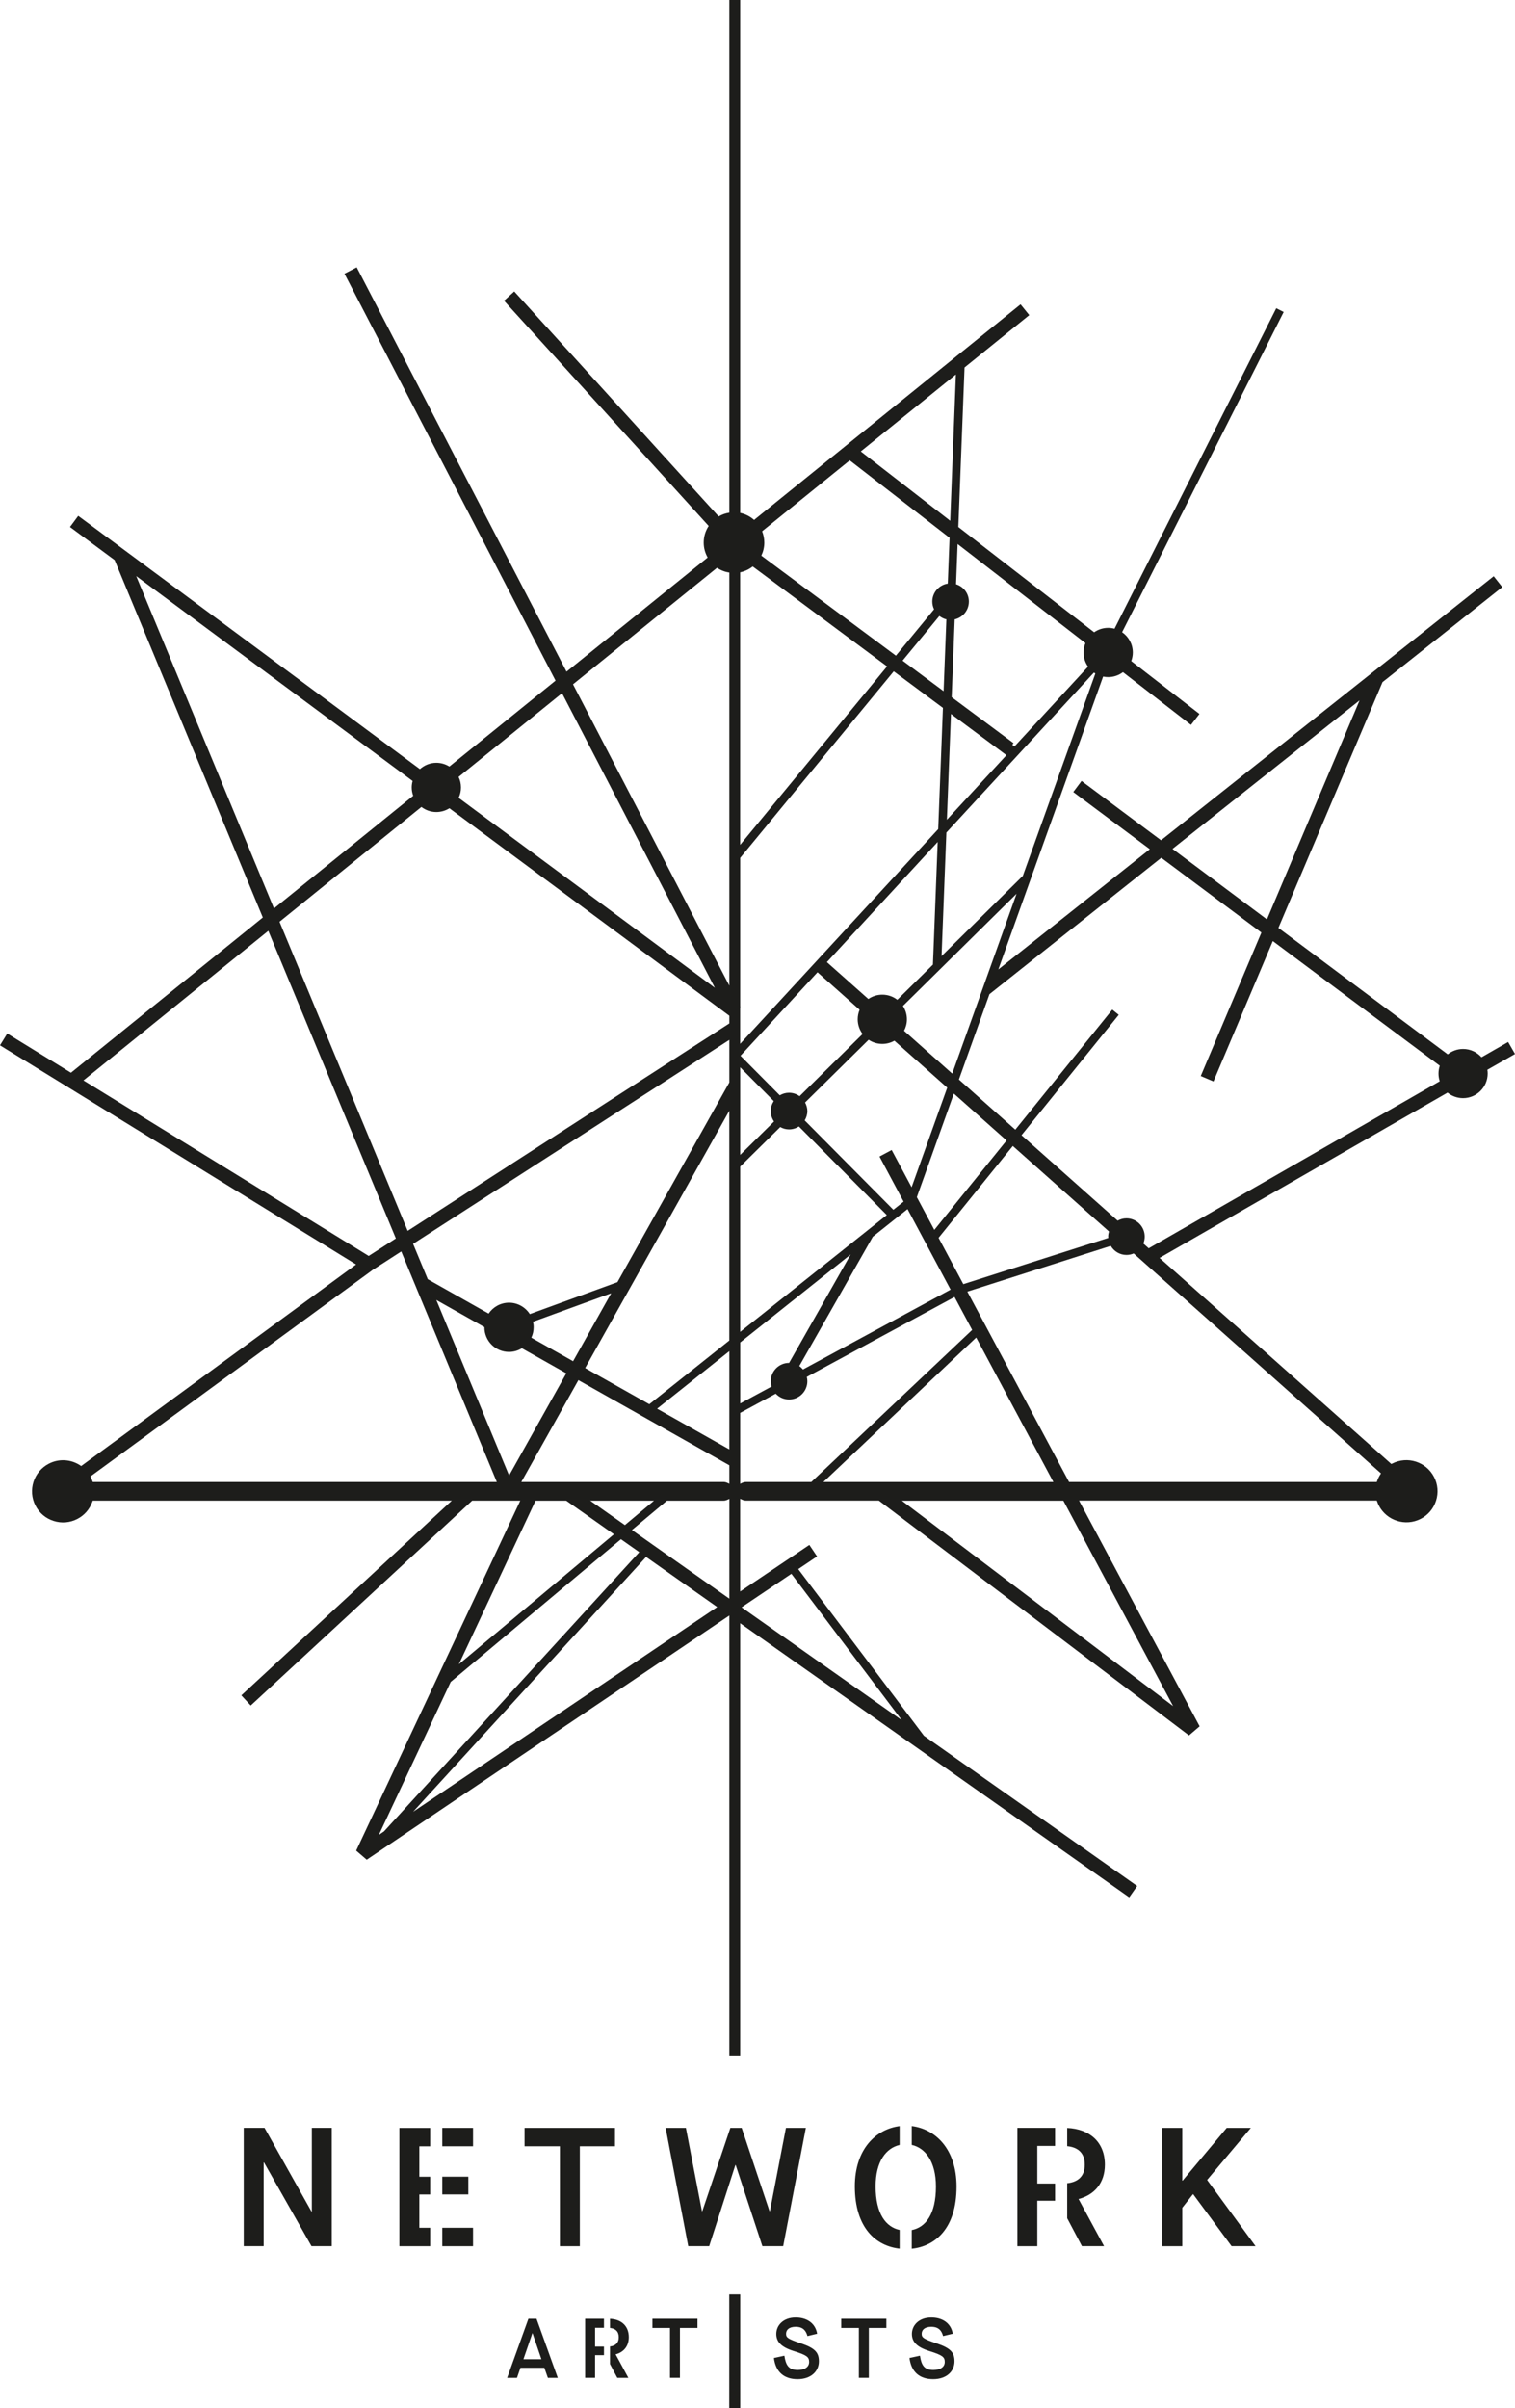 <?xml version="1.0" encoding="utf-8"?>
<!-- Generator: Adobe Illustrator 27.8.0, SVG Export Plug-In . SVG Version: 6.00 Build 0)  -->
<svg version="1.1" id="Layer_1" xmlns="http://www.w3.org/2000/svg" xmlns:xlink="http://www.w3.org/1999/xlink" x="0px" y="0px"
	 viewBox="0 0 387.84 616.05" style="enable-background:new 0 0 387.84 616.05;" xml:space="preserve">
<style type="text/css">
	.st0{fill:#1D1D1B;}
</style>
<g>
	<g>
		<path class="st0" d="M79.83,565.78h-0.09l-12.02-21.41H62.4v30.27h5.1v-21.41h0.09l12.15,21.41h5.19v-30.27h-5.1V565.78z
			 M157.43,544.38h-23.14v4.71h9.04v25.56h5.1v-25.56h9V544.38z M206.3,544.38h-5.1l-4.11,21.32H197l-7.13-21.32h-2.9l-7.18,21.32
			h-0.09l-4.11-21.32h-5.19l5.79,30.27h5.36l6.7-20.76h0.09l6.83,20.76h5.32L206.3,544.38z M320.22,544.38h-6.18l-11.29,13.49h-0.09
			v-13.49h-5.1v30.27h5.1v-9.82l2.72-3.46h0.09l9.82,13.28h6.14l-12.41-16.95L320.22,544.38z M135.27,593.23l-5.44,15.11h2.52
			l0.89-2.59h6.11l0.91,2.59h2.53l-5.44-15.11H135.27z M134,603.56l2.29-6.65h0.04l2.27,6.65H134z M167.01,595.58h4.51v12.75h2.55
			v-12.75h4.49v-2.35h-11.54v2.35H167.01z M186.69,616.05h2.81v-29.06h-2.81V616.05z M205.05,599.51c-3.32-1.12-3.82-1.47-3.82-2.44
			c0-0.99,0.76-1.79,2.46-1.79c1.92,0,2.65,1.04,3.02,2.37l2.48-0.6c-0.5-2.87-2.83-4.14-5.5-4.14c-3.19,0-4.96,2.01-4.96,4.19
			c0,1.96,1.19,3.34,4.42,4.36c3.48,1.08,3.99,1.58,3.99,2.81c0,1.25-1.08,2.05-2.93,2.05c-2.31,0-3.04-1.23-3.41-3.65l-2.68,0.58
			c0.45,3.6,2.61,5.42,6.06,5.42c3.43,0,5.46-2.01,5.46-4.55C209.64,601.88,208.69,600.74,205.05,599.51z M215.36,595.58h4.51v12.75
			h2.55v-12.75h4.49v-2.35h-11.55V595.58z M239.77,599.51c-3.32-1.12-3.82-1.47-3.82-2.44c0-0.99,0.76-1.79,2.46-1.79
			c1.92,0,2.66,1.04,3.02,2.37l2.48-0.6c-0.5-2.87-2.83-4.14-5.5-4.14c-3.19,0-4.96,2.01-4.96,4.19c0,1.96,1.19,3.34,4.42,4.36
			c3.47,1.08,3.99,1.58,3.99,2.81c0,1.25-1.08,2.05-2.94,2.05c-2.31,0-3.04-1.23-3.41-3.65l-2.68,0.58c0.45,3.6,2.61,5.42,6.06,5.42
			c3.43,0,5.46-2.01,5.46-4.55C244.36,601.88,243.41,600.74,239.77,599.51z M282.85,553.8c0-5.78-3.89-9.15-9.65-9.4v4.66
			c2.73,0.28,4.5,1.71,4.5,4.74c0,3.03-1.81,4.45-4.5,4.74v8.96l3.77,7.14h5.67l-6.53-12.06
			C280.13,561.54,282.85,558.52,282.85,553.8z M260.45,574.65h5.1v-11.63h4.55v-4.41h-4.55V549h4.55v-4.63h-9.65V574.65z
			 M160.97,597.93c0-2.89-1.94-4.57-4.82-4.69v2.33c1.36,0.14,2.25,0.85,2.25,2.37c0,1.51-0.9,2.22-2.25,2.37v4.47l1.88,3.56h2.83
			l-3.26-6.02C159.61,601.79,160.97,600.28,160.97,597.93z M149.79,608.33h2.55v-5.8h2.27v-2.2h-2.27v-4.79h2.27v-2.31h-4.82V608.33
			z M218.84,559.34c0,10.66,5.42,15.27,11.47,15.94v-4.78c-3.46-0.74-6.15-4.05-6.15-11.16c0-6.46,2.74-9.81,6.15-10.59v-4.82
			C224.29,544.69,218.84,549.76,218.84,559.34z M233.41,543.92v4.82c3.41,0.76,6.19,4.18,6.19,10.65c0,7.2-2.72,10.45-6.19,11.14
			v4.77c6.04-0.64,11.47-5.21,11.47-15.91C244.88,549.76,239.42,544.65,233.41,543.92z M102.24,574.65h7.88v-4.71h-2.77v-8.52h2.77
			v-4.54h-2.77v-7.78h2.77v-4.71h-7.88V574.65z M113.22,556.87v4.54h6.67v-4.54H113.22z M113.22,574.65h7.88v-4.71h-7.88V574.65z
			 M113.22,549.09h7.88v-4.71h-7.88V549.09z M387.84,269.65l-1.76-3.07l-6.82,3.91c-1.15-1.3-2.83-2.13-4.71-2.13
			c-1.49,0-2.86,0.52-3.93,1.38l-43.35-32.35l26.65-62.87l30.66-24.32l-2.2-2.78l-85.15,67.55l-0.22-0.16l-20.13-15.02l-2.12,2.84
			l19.6,14.62l-38.79,30.77l26.83-74.93c0.42,0.09,0.85,0.14,1.3,0.14c1.42,0,2.73-0.48,3.78-1.27l17.41,13.49l2.17-2.8
			l-17.46-13.52c0.25-0.68,0.4-1.42,0.4-2.19c0-2.16-1.09-4.06-2.74-5.2l41.36-81.92l-1.9-0.96l-41.4,81.99
			c-0.52-0.14-1.06-0.22-1.62-0.22c-1.34,0-2.58,0.42-3.6,1.13l-34.77-26.94l0.01-0.18l1.58-40.62l16.57-13.4l-2.23-2.76
			l-68.21,55.16c-0.99-0.88-2.21-1.52-3.56-1.8V0h-2.78v131.16c-0.99,0.15-1.91,0.49-2.73,0.97l-52.33-57.57l-2.62,2.38l52.39,57.62
			c-0.8,1.22-1.27,2.68-1.27,4.25c0,1.39,0.37,2.69,1.01,3.82l-36.13,29.21l-0.2-0.39L91.32,68.39l-3.14,1.63l54.04,104.11
			l-27.18,21.98c-0.97-0.6-2.11-0.96-3.33-0.96c-1.62,0-3.09,0.62-4.21,1.62l-87.47-64.8l-2.11,2.85l11.42,8.46l0.04,0.09
			l37.9,91.36l-49.11,39.71L1.86,264.41L0,267.43l91.16,56.07l-70.37,51.56l-0.21-0.14c-2.41-1.61-5.5-1.79-8.07-0.46
			c-3.9,2.01-5.44,6.82-3.43,10.72c0.97,1.89,2.62,3.29,4.65,3.93c2.03,0.65,4.18,0.47,6.07-0.51c1.81-0.93,3.18-2.51,3.86-4.45
			l0.08-0.24h91.92l-53.88,49.82l2.41,2.6l56.69-52.42h12.31l-42.01,89.55l2.7,2.32l92.83-62.48v112.77h2.78V415.28l0.56,0.39
			l99.03,69.73l2.04-2.9l-54.59-38.44l-32.18-42.63l4.82-3.25l-1.98-2.94l-17.71,11.92v-23.73l0.51,0.24
			c0.33,0.16,0.67,0.23,1.01,0.23h33.99l0.09,0.07l79.3,60.01l2.73-2.33l-30.88-57.76h76.23l0.08,0.24c0.14,0.4,0.28,0.72,0.43,1.02
			c2.01,3.9,6.82,5.44,10.72,3.43c1.89-0.97,3.29-2.62,3.93-4.65c0.65-2.02,0.47-4.18-0.51-6.07c-2.01-3.89-6.81-5.43-10.71-3.43
			l-0.22,0.11l-0.18-0.16l-59.15-52.56l73.72-42.29c1.08,0.88,2.47,1.41,3.97,1.41c3.48,0,6.3-2.82,6.3-6.3
			c0-0.33-0.03-0.64-0.08-0.96L387.84,269.65z M143.88,177.34l0.2,0.39L183,252.71l-65.59-48.59c0.38-0.81,0.6-1.71,0.6-2.66
			c0-0.97-0.22-1.88-0.61-2.69L143.88,177.34z M34.87,147.38l70.76,52.42c-0.14,0.53-0.23,1.08-0.23,1.65
			c0,0.75,0.14,1.47,0.38,2.14l-35.64,28.82L34.87,147.38z M21.37,276.41l47.32-38.27l32.65,78.7l-6.95,4.48l-0.19-0.12
			L21.37,276.41z M23.74,379.14l-0.08-0.24c-0.12-0.33-0.24-0.63-0.38-0.9l-0.13-0.27l0.24-0.18L95.26,325v-0.01l0.17-0.12l7.29-4.7
			l24.46,58.97L23.74,379.14L23.74,379.14z M130.33,377.48l-18.63-44.9l12.31,6.94c0,0.02,0,0.03,0,0.05c0,3.48,2.82,6.3,6.3,6.3
			c1.21,0,2.34-0.35,3.29-0.94l11.37,6.41L130.33,377.48z M136.45,338.15l20.01-7.29l-9.75,17.39l-10.69-6.03
			c0.38-0.81,0.59-1.71,0.59-2.66C136.62,339.08,136.56,338.61,136.45,338.15z M137.1,383.92h7.85l12.21,8.6l-39.69,33.25
			L137.1,383.92z M151.1,383.92h16.33l-7.46,6.25L151.1,383.92z M98.05,468.71l-1.06,0.72l18.39-39.14l43.58-36.5l4.69,3.3
			l-0.27,0.3l-65.09,71.16L98.05,468.71z M183.17,411.42l-77.42,52.1l59.65-65.2l18.2,12.81L183.17,411.42z M186.71,408.99
			l-24.94-17.56l8.97-7.51h14.46c0.34,0,0.68-0.08,1.01-0.23l0.51-0.24L186.71,408.99L186.71,408.99z M186.71,379.61l-0.51-0.24
			c-0.33-0.16-0.67-0.23-1.01-0.23h-51.73l14.61-26.05l0.31,0.17l38.33,21.61L186.71,379.61L186.71,379.61z M186.71,370.81
			l-18.49-10.42l18.49-14.72V370.81z M186.71,342.94l-20.48,16.31L149.8,350l0.17-0.31l36.73-65.52v58.77H186.71z M186.71,276.92
			l-28.65,51.1l-22.43,8.17c-1.12-1.75-3.08-2.92-5.31-2.92c-2.18,0-4.1,1.11-5.23,2.79l-15.58-8.79l-3.76-9.05l0.25-0.16
			l80.71-52.02L186.71,276.92L186.71,276.92z M186.71,261.83l-0.16,0.1l-82.18,52.97l-32.81-79.08l36.32-29.37
			c1.06,0.81,2.38,1.3,3.82,1.3c1.23,0,2.38-0.36,3.35-0.97l71.66,53.08L186.71,261.83L186.71,261.83z M186.71,252.17l-40.02-77.1
			l0.23-0.18l36.64-29.63c0.93,0.63,2,1.05,3.15,1.23L186.71,252.17L186.71,252.17z M202.59,402.63l28.26,37.44l-41-28.87
			L202.59,402.63z M348.05,179.18l-23.71,56.04l-24.18-18.05L348.05,179.18z M243.77,274.67l-12.33-10.96
			c0.46-0.88,0.73-1.88,0.73-2.94c0-1.26-0.38-2.44-1.02-3.42l29.09-28.7L243.77,274.67z M283.72,316.71l-37.11,11.82l-6.33-11.85
			l19-23.5l24.62,21.88c-0.12,0.42-0.21,0.85-0.21,1.31C283.69,316.49,283.71,316.6,283.72,316.71z M220.06,258.33
			c-0.31,0.75-0.49,1.57-0.49,2.43c0,1.42,0.47,2.72,1.26,3.77l-16.13,15.91c-0.77-0.55-1.7-0.88-2.71-0.88
			c-0.87,0-1.67,0.25-2.37,0.66l-10.05-10.12l19.71-21.36L220.06,258.33z M211.68,246.15l28.37-30.75l-1.22,31.38l-9.12,9
			c-1.06-0.82-2.39-1.31-3.84-1.31c-1.33,0-2.56,0.41-3.57,1.11L211.68,246.15z M206.1,282.06l16.27-16.05c1,0.67,2.2,1.06,3.5,1.06
			c1.13,0,2.18-0.3,3.1-0.82l13.52,12.01l-9.12,25.48l-5.1-9.53l-3.12,1.67l6.17,11.54l-2.62,2.08L206,286.64
			c0.42-0.7,0.68-1.52,0.68-2.4C206.67,283.46,206.45,282.71,206.1,282.06z M232.33,309.33l11.02,20.6l-37.79,20.43
			c-0.28-0.33-0.58-0.63-0.94-0.87l18.82-33.09L232.33,309.33z M239.19,314.65l-4.48-8.38l9.48-26.49l13.49,11.99L239.19,314.65z
			 M280.41,172.31l-18.57,51.77l-20.8,20.52l1.23-31.6l0.09-0.1l37.68-40.83C280.16,172.15,280.29,172.23,280.41,172.31z
			 M241.56,176.82l-10.5-7.8l9.42-11.43c0.52,0.41,1.13,0.71,1.79,0.87L241.56,176.82z M242.4,209.72l1.05-27.07l14.19,10.55
			L242.4,209.72z M245.15,139.18l32.72,25.35c-0.31,0.74-0.48,1.55-0.48,2.41c0,1.35,0.43,2.6,1.15,3.62l-18.85,20.42l-0.54-0.45
			l0.31-0.41l-15.83-11.76l0.77-19.9c2.08-0.48,3.63-2.33,3.63-4.55c0-2.09-1.38-3.85-3.28-4.44L245.15,139.18z M244.71,95.8
			l-1.46,37.43l-22.89-17.74L244.71,95.8z M195.1,135.92l22.43-18.14l25.56,19.8l-0.46,11.72c-2.24,0.35-3.96,2.27-3.96,4.61
			c0,0.71,0.17,1.38,0.45,1.98l-9.77,11.86l-34.45-25.6c0.48-1.01,0.76-2.14,0.76-3.33C195.66,137.8,195.46,136.82,195.1,135.92z
			 M189.49,146.42c1.19-0.25,2.28-0.77,3.2-1.5l34.4,25.57l-37.61,45.65v-69.72H189.49z M189.49,257.67l0.05-0.05l-0.05-0.19v-37.95
			l0.08-0.1l39.23-47.63l12.59,9.35l-1.21,31.01l-0.09,0.1l-50.61,54.84v-9.38H189.49z M189.49,273.05l8.59,8.65
			c-0.48,0.74-0.77,1.61-0.77,2.56c0,0.99,0.31,1.91,0.84,2.66l-8.66,8.54L189.49,273.05L189.49,273.05z M189.49,298.45l10.25-10.11
			c0.67,0.37,1.43,0.6,2.25,0.6c0.93,0,1.8-0.28,2.53-0.75l22.5,22.66l-37.53,29.89V298.45z M189.49,343.45l28.28-22.52
			l-15.76,27.75c-0.01,0-0.01,0-0.01,0c-2.59,0-4.68,2.1-4.68,4.68c0,0.47,0.09,0.92,0.22,1.35l-8.04,4.35v-15.61H189.49z
			 M191.01,379.14c-0.34,0-0.68,0.08-1.01,0.23l-0.51,0.24v-18.14l9.1-4.92c0.85,0.91,2.06,1.49,3.41,1.49
			c2.59,0,4.68-2.1,4.68-4.68c0-0.38-0.06-0.75-0.14-1.1l37.82-20.45l4.51,8.43l-0.2,0.19l-40.97,38.71L191.01,379.14L191.01,379.14
			z M210.79,379.14l39.11-36.95l19.76,36.95H210.79z M300.32,436.48l-69.45-52.56h41.35L300.32,436.48z M353.54,376.95l-0.17,0.25
			c-0.34,0.53-0.62,1.1-0.83,1.7l-0.08,0.24h-78.78l-26.04-48.7l0.41-0.13l36.31-11.57c0.81,1.38,2.3,2.32,4.02,2.32
			c0.66,0,1.28-0.14,1.85-0.38L353.54,376.95z M368.57,276.62l-74.5,42.74l-1.37-1.22c0.22-0.55,0.35-1.14,0.35-1.77
			c0-2.59-2.1-4.68-4.68-4.68c-0.82,0-1.58,0.23-2.25,0.6l-24.61-21.87l0.21-0.26l24.68-30.53l-1.65-1.34l-24.83,30.72l-14.44-12.83
			l7.82-21.84l0.08-0.06l43.91-34.83l25.63,19.13l-15.53,36.71l3.26,1.38l15.19-35.91l42.74,31.89c-0.21,0.63-0.33,1.31-0.33,2.01
			C368.25,275.35,368.36,276.01,368.57,276.62z"/>
	</g>
</g>
</svg>
